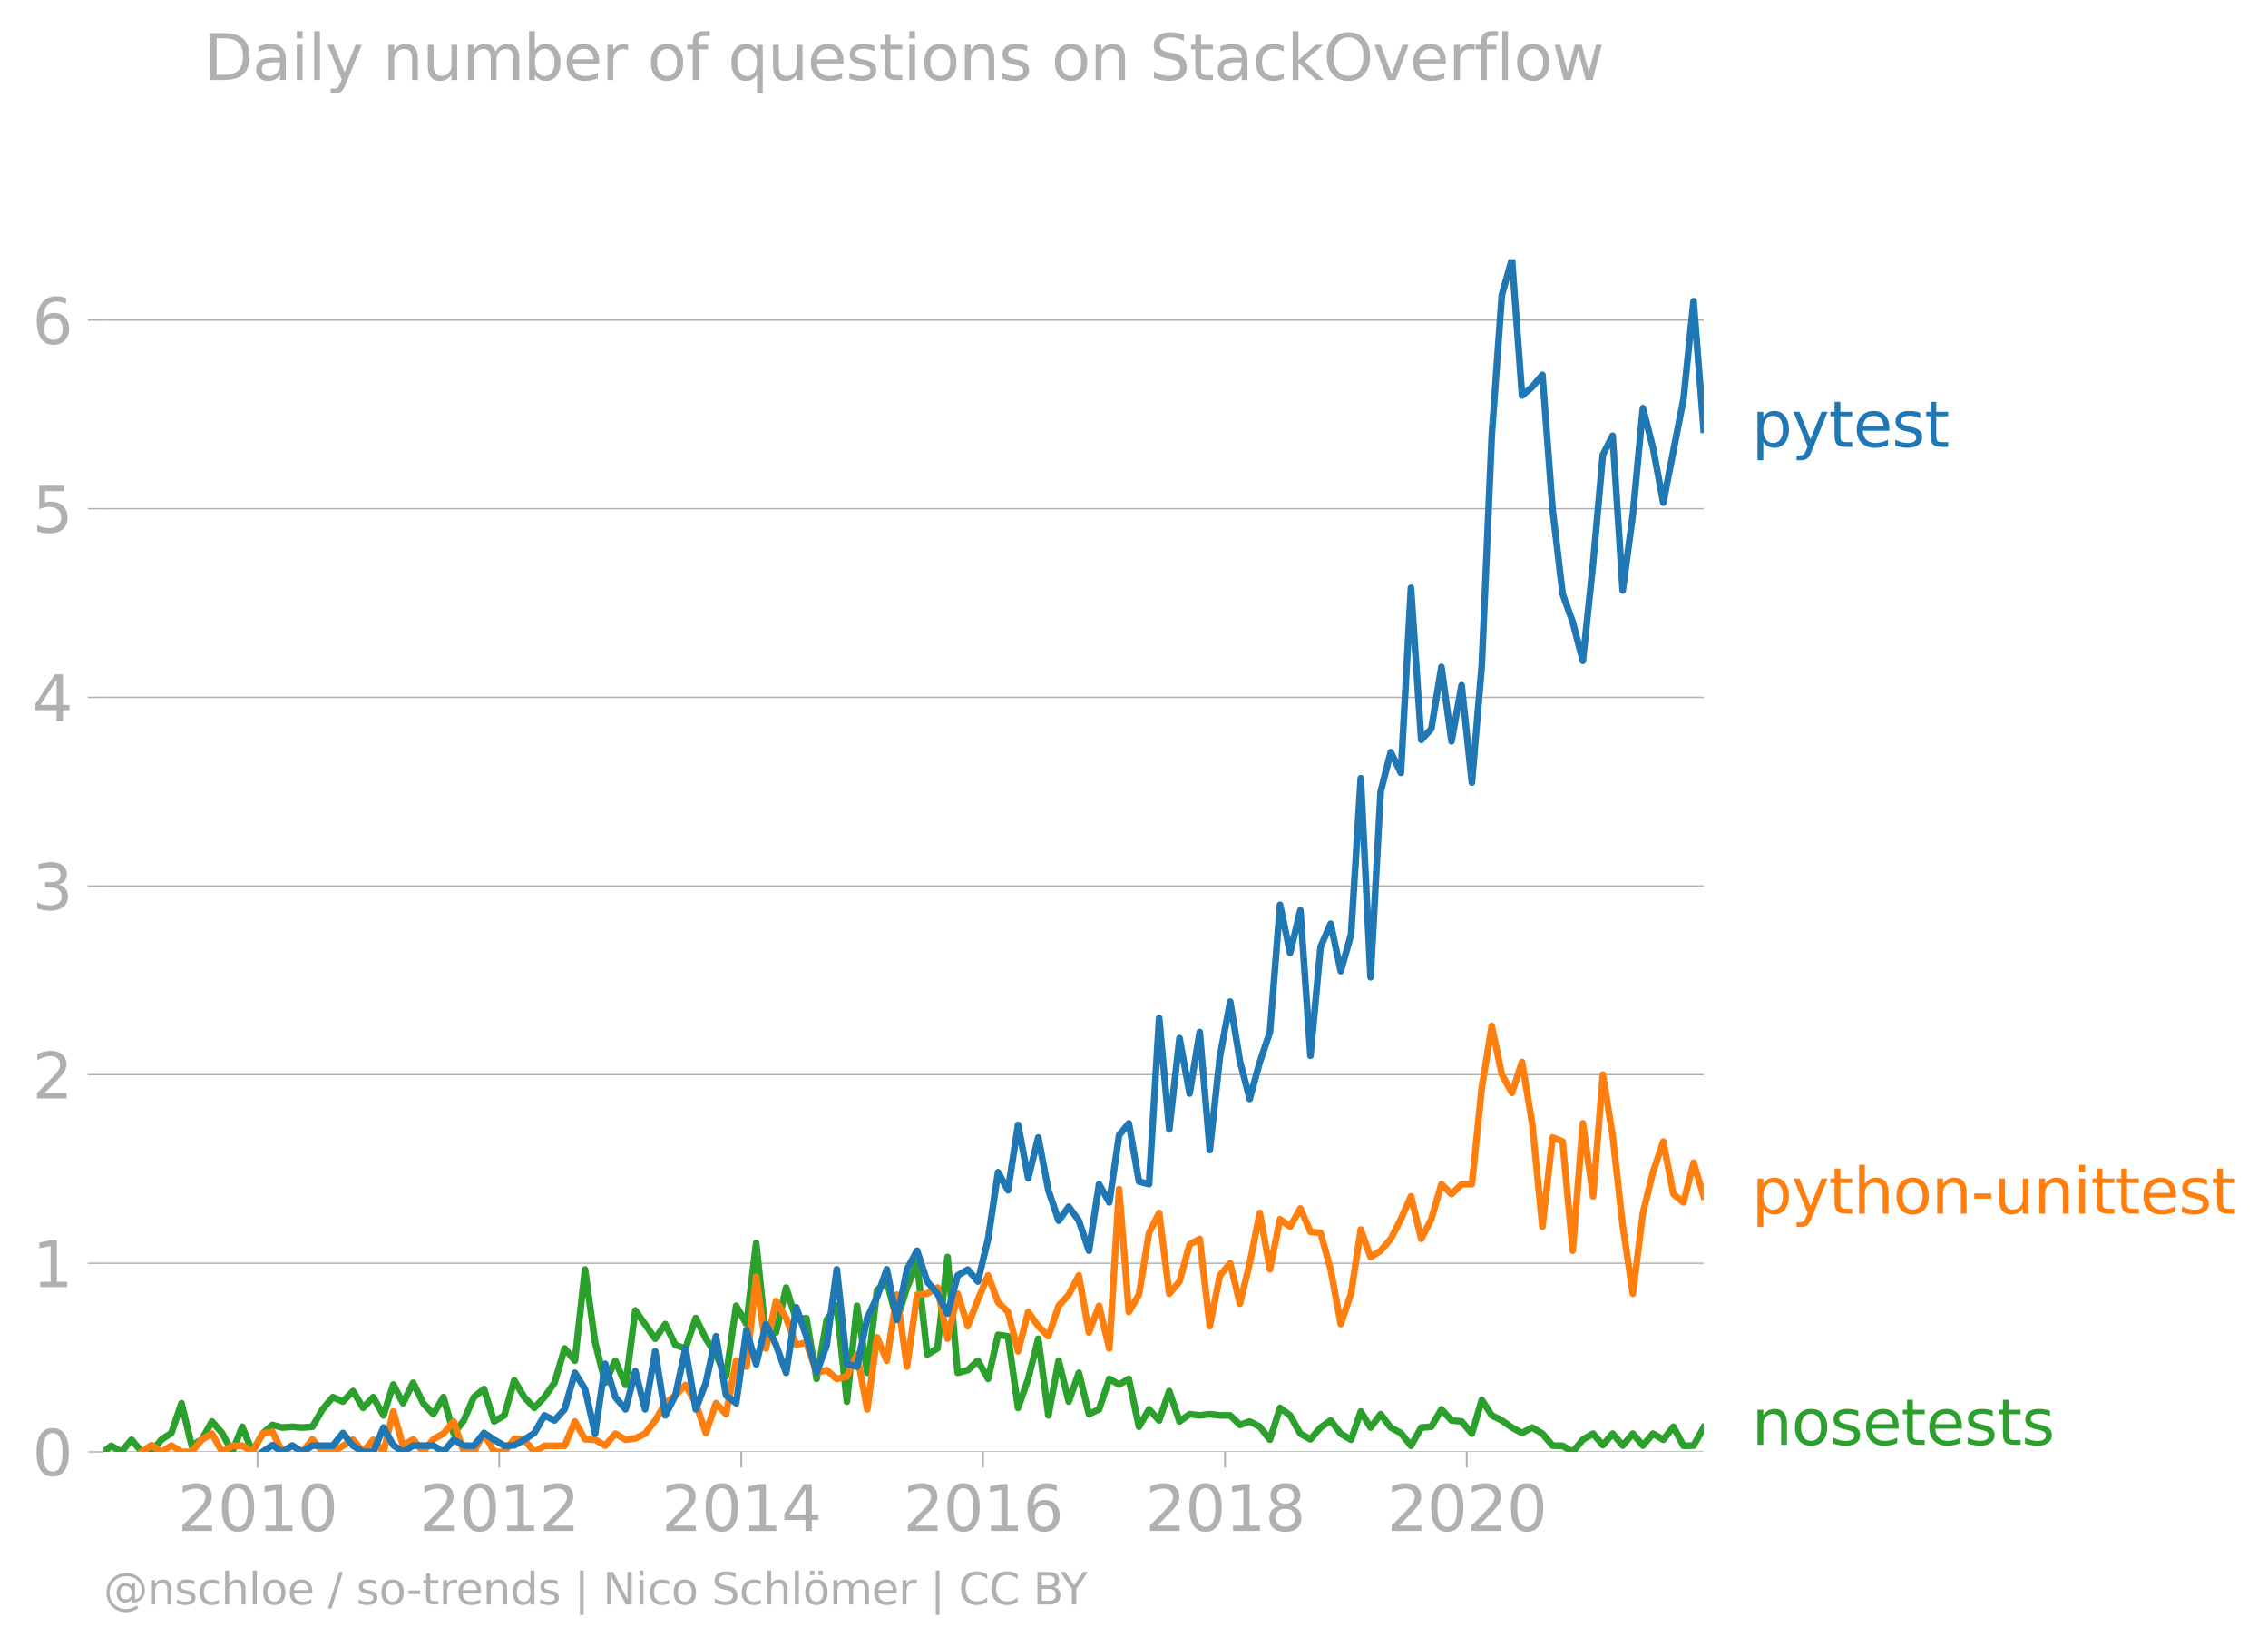 <svg xmlns:xlink="http://www.w3.org/1999/xlink" width="674.897" height="489.969" viewBox="0 0 506.173 367.477" xmlns="http://www.w3.org/2000/svg"><defs><style>*{stroke-linejoin:round;stroke-linecap:butt}</style></defs><g id="figure_1"><path d="M0 367.477h506.173V0H0v367.477z" style="fill:none" id="patch_1"/><g id="axes_1"><path d="M23.108 323.95h357.12V57.838H23.108V323.95z" style="fill:none" id="patch_2"/><g id="matplotlib.axis_1"><g id="xtick_1"><g id="line2d_1"><defs><path id="m500fa64867" d="M0 0v3.5" style="stroke:#b0b0b0;stroke-width:.4"/></defs><use xlink:href="#m500fa64867" x="57.471" y="323.95" style="fill:#b0b0b0;stroke:#b0b0b0;stroke-width:.4"/></g><g style="fill:#b0b0b0" transform="matrix(.14 0 0 -.14 39.656 341.588)" id="text_1"><defs><path id="DejaVuSans-32" d="M1228 531h2203V0H469v531q359 372 979 998 621 627 780 809 303 340 423 576 121 236 121 464 0 372-261 606-261 235-680 235-297 0-627-103-329-103-704-313v638q381 153 712 231 332 78 607 78 725 0 1156-363 431-362 431-968 0-288-108-546-107-257-392-607-78-91-497-524-418-433-1181-1211z" transform="scale(.016)"/><path id="DejaVuSans-30" d="M2034 4250q-487 0-733-480-245-479-245-1442 0-959 245-1439 246-480 733-480 491 0 736 480 246 480 246 1439 0 963-246 1442-245 480-736 480zm0 500q785 0 1199-621 414-620 414-1801 0-1178-414-1799Q2819-91 2034-91q-784 0-1198 620-414 621-414 1799 0 1181 414 1801 414 621 1198 621z" transform="scale(.016)"/><path id="DejaVuSans-31" d="M794 531h1031v3560L703 3866v575l1116 225h631V531h1031V0H794v531z" transform="scale(.016)"/></defs><use xlink:href="#DejaVuSans-32"/><use xlink:href="#DejaVuSans-30" x="63.623"/><use xlink:href="#DejaVuSans-31" x="127.246"/><use xlink:href="#DejaVuSans-30" x="190.869"/></g></g><g id="xtick_2"><use xlink:href="#m500fa64867" x="111.418" y="323.95" style="fill:#b0b0b0;stroke:#b0b0b0;stroke-width:.4" id="line2d_2"/><g style="fill:#b0b0b0" transform="matrix(.14 0 0 -.14 93.603 341.588)" id="text_2"><use xlink:href="#DejaVuSans-32"/><use xlink:href="#DejaVuSans-30" x="63.623"/><use xlink:href="#DejaVuSans-31" x="127.246"/><use xlink:href="#DejaVuSans-32" x="190.869"/></g></g><g id="xtick_3"><use xlink:href="#m500fa64867" x="165.438" y="323.95" style="fill:#b0b0b0;stroke:#b0b0b0;stroke-width:.4" id="line2d_3"/><g style="fill:#b0b0b0" transform="matrix(.14 0 0 -.14 147.623 341.588)" id="text_3"><defs><path id="DejaVuSans-34" d="M2419 4116 825 1625h1594v2491zm-166 550h794V1625h666v-525h-666V0h-628v1100H313v609l1940 2957z" transform="scale(.016)"/></defs><use xlink:href="#DejaVuSans-32"/><use xlink:href="#DejaVuSans-30" x="63.623"/><use xlink:href="#DejaVuSans-31" x="127.246"/><use xlink:href="#DejaVuSans-34" x="190.869"/></g></g><g id="xtick_4"><use xlink:href="#m500fa64867" x="219.385" y="323.95" style="fill:#b0b0b0;stroke:#b0b0b0;stroke-width:.4" id="line2d_4"/><g style="fill:#b0b0b0" transform="matrix(.14 0 0 -.14 201.57 341.588)" id="text_4"><defs><path id="DejaVuSans-36" d="M2113 2584q-425 0-674-291-248-290-248-796 0-503 248-796 249-292 674-292t673 292q248 293 248 796 0 506-248 796-248 291-673 291zm1253 1979v-575q-238 112-480 171-242 60-480 60-625 0-955-422-329-422-376-1275 184 272 462 417 279 145 613 145 703 0 1111-427 408-426 408-1160 0-719-425-1154Q2819-91 2113-91q-810 0-1238 620-428 621-428 1799 0 1106 525 1764t1409 658q238 0 480-47t505-140z" transform="scale(.016)"/></defs><use xlink:href="#DejaVuSans-32"/><use xlink:href="#DejaVuSans-30" x="63.623"/><use xlink:href="#DejaVuSans-31" x="127.246"/><use xlink:href="#DejaVuSans-36" x="190.869"/></g></g><g id="xtick_5"><use xlink:href="#m500fa64867" x="273.406" y="323.95" style="fill:#b0b0b0;stroke:#b0b0b0;stroke-width:.4" id="line2d_5"/><g style="fill:#b0b0b0" transform="matrix(.14 0 0 -.14 255.59 341.588)" id="text_5"><defs><path id="DejaVuSans-38" d="M2034 2216q-450 0-708-241-257-241-257-662 0-422 257-663 258-241 708-241t709 242q260 243 260 662 0 421-258 662-257 241-711 241zm-631 268q-406 100-633 378-226 279-226 679 0 559 398 884 399 325 1092 325 697 0 1094-325t397-884q0-400-227-679-226-278-629-378 456-106 710-416 255-309 255-755 0-679-414-1042Q2806-91 2034-91q-771 0-1186 362-414 363-414 1042 0 446 256 755 257 310 713 416zm-231 997q0-362 226-565 227-203 636-203 407 0 636 203 230 203 230 565 0 363-230 566-229 203-636 203-409 0-636-203-226-203-226-566z" transform="scale(.016)"/></defs><use xlink:href="#DejaVuSans-32"/><use xlink:href="#DejaVuSans-30" x="63.623"/><use xlink:href="#DejaVuSans-31" x="127.246"/><use xlink:href="#DejaVuSans-38" x="190.869"/></g></g><g id="xtick_6"><use xlink:href="#m500fa64867" x="327.352" y="323.95" style="fill:#b0b0b0;stroke:#b0b0b0;stroke-width:.4" id="line2d_6"/><g style="fill:#b0b0b0" transform="matrix(.14 0 0 -.14 309.537 341.588)" id="text_6"><use xlink:href="#DejaVuSans-32"/><use xlink:href="#DejaVuSans-30" x="63.623"/><use xlink:href="#DejaVuSans-32" x="127.246"/><use xlink:href="#DejaVuSans-30" x="190.869"/></g></g></g><g id="matplotlib.axis_2"><g id="ytick_1"><path d="M23.108 323.95h357.12" clip-path="url(#pbddb64f645)" style="fill:none;stroke:#b0b0b0;stroke-width:.3;stroke-linecap:square" id="line2d_7"/><g id="line2d_8"><defs><path id="m1f6d58a57f" d="M0 0h-3.5" style="stroke:#b0b0b0;stroke-width:.3"/></defs><use xlink:href="#m1f6d58a57f" x="23.108" y="323.95" style="fill:#b0b0b0;stroke:#b0b0b0;stroke-width:.3"/></g><use xlink:href="#DejaVuSans-30" style="fill:#b0b0b0" transform="matrix(.14 0 0 -.14 7.2 329.269)" id="text_7"/></g><g id="ytick_2"><path d="M23.108 281.86h357.12" clip-path="url(#pbddb64f645)" style="fill:none;stroke:#b0b0b0;stroke-width:.3;stroke-linecap:square" id="line2d_9"/><use xlink:href="#m1f6d58a57f" x="23.108" y="281.861" style="fill:#b0b0b0;stroke:#b0b0b0;stroke-width:.3" id="line2d_10"/><use xlink:href="#DejaVuSans-31" style="fill:#b0b0b0" transform="matrix(.14 0 0 -.14 7.2 287.18)" id="text_8"/></g><g id="ytick_3"><path d="M23.108 239.772h357.12" clip-path="url(#pbddb64f645)" style="fill:none;stroke:#b0b0b0;stroke-width:.3;stroke-linecap:square" id="line2d_11"/><use xlink:href="#m1f6d58a57f" x="23.108" y="239.772" style="fill:#b0b0b0;stroke:#b0b0b0;stroke-width:.3" id="line2d_12"/><use xlink:href="#DejaVuSans-32" style="fill:#b0b0b0" transform="matrix(.14 0 0 -.14 7.2 245.09)" id="text_9"/></g><g id="ytick_4"><path d="M23.108 197.682h357.12" clip-path="url(#pbddb64f645)" style="fill:none;stroke:#b0b0b0;stroke-width:.3;stroke-linecap:square" id="line2d_13"/><use xlink:href="#m1f6d58a57f" x="23.108" y="197.682" style="fill:#b0b0b0;stroke:#b0b0b0;stroke-width:.3" id="line2d_14"/><g style="fill:#b0b0b0" transform="matrix(.14 0 0 -.14 7.2 203.001)" id="text_10"><defs><path id="DejaVuSans-33" d="M2597 2516q453-97 707-404 255-306 255-756 0-690-475-1069Q2609-91 1734-91q-293 0-604 58T488 141v609q262-153 574-231 313-78 654-78 593 0 904 234t311 681q0 413-289 645-289 233-804 233h-544v519h569q465 0 712 186t247 536q0 359-255 551-254 193-729 193-260 0-557-57-297-56-653-174v562q360 100 674 150t592 50q719 0 1137-327 419-326 419-882 0-388-222-655t-631-370z" transform="scale(.016)"/></defs><use xlink:href="#DejaVuSans-33"/></g></g><g id="ytick_5"><path d="M23.108 155.593h357.12" clip-path="url(#pbddb64f645)" style="fill:none;stroke:#b0b0b0;stroke-width:.3;stroke-linecap:square" id="line2d_15"/><use xlink:href="#m1f6d58a57f" x="23.108" y="155.593" style="fill:#b0b0b0;stroke:#b0b0b0;stroke-width:.3" id="line2d_16"/><use xlink:href="#DejaVuSans-34" style="fill:#b0b0b0" transform="matrix(.14 0 0 -.14 7.2 160.912)" id="text_11"/></g><g id="ytick_6"><path d="M23.108 113.504h357.12" clip-path="url(#pbddb64f645)" style="fill:none;stroke:#b0b0b0;stroke-width:.3;stroke-linecap:square" id="line2d_17"/><use xlink:href="#m1f6d58a57f" x="23.108" y="113.504" style="fill:#b0b0b0;stroke:#b0b0b0;stroke-width:.3" id="line2d_18"/><g style="fill:#b0b0b0" transform="matrix(.14 0 0 -.14 7.2 118.823)" id="text_12"><defs><path id="DejaVuSans-35" d="M691 4666h2478v-532H1269V2991q137 47 274 70 138 23 276 23 781 0 1237-428 457-428 457-1159 0-753-469-1171Q2575-91 1722-91q-294 0-599 50Q819 9 494 109v635q281-153 581-228t634-75q541 0 856 284 316 284 316 772 0 487-316 771-315 285-856 285-253 0-505-56-251-56-513-175v2344z" transform="scale(.016)"/></defs><use xlink:href="#DejaVuSans-35"/></g></g><g id="ytick_7"><path d="M23.108 71.415h357.12" clip-path="url(#pbddb64f645)" style="fill:none;stroke:#b0b0b0;stroke-width:.3;stroke-linecap:square" id="line2d_19"/><use xlink:href="#m1f6d58a57f" x="23.108" y="71.415" style="fill:#b0b0b0;stroke:#b0b0b0;stroke-width:.3" id="line2d_20"/><use xlink:href="#DejaVuSans-36" style="fill:#b0b0b0" transform="matrix(.14 0 0 -.14 7.2 76.734)" id="text_13"/></g></g><path d="m23.108 323.95 1.736-1.358 2.254 1.358 2.254-2.716 2.29 2.716h2.18l2.181-2.716 2.254-1.493 2.254-6.653 2.254 9.459 2.254-1.313 2.29-4.073 2.255 2.58 2.254 4.209 2.253-5.612 2.254 5.612 2.291-4.073 2.18-1.94 2.18.582 2.254-.181 2.254.181 2.254-.181 2.254-3.892 2.291-2.716 2.254.996 2.254-2.353 2.254 3.756 2.254-2.399 2.29 4.074 2.18-6.886 2.18 4.17 2.255-4.57 2.254 4.57 2.254 2.444 2.253-3.802 2.291 8.147 2.254-2.942 2.254-5.205 2.254-1.81 2.254 7.241 2.291-1.357 2.217-7.819 2.217 3.745 2.254 2.399 2.254-2.399 2.254-3.213 2.254-7.648 2.29 2.715 2.255-20.32 2.254 16.247 2.253 9.006 2.254-4.933 2.291 5.431 2.18-16.632 4.434 6.313 2.254-3.258 2.254 4.661 2.254.77 2.291-6.789 2.254 4.616 2.254 3.53 2.254 4.888 2.254-15.75 2.29 4.074 2.18-18.087 2.18 20.802 2.255-.86 2.254-10.001 2.254 7.195 2.253-.407 2.291 13.577 2.254-13.17 2.254-3.122 2.254 21.361 2.254-21.361 2.291 14.935 2.18-18.427 2.18-1.94 2.254 8.554 2.254-7.195 2.254-5.431 2.254 20.365 2.29-1.357 2.255-20.411 2.254 25.842 2.254-.589 2.253-2.127 2.291 4.073 2.217-9.831 2.217.327 2.254 15.976 2.254-6.472 2.254-8.96 2.254 17.107 2.291-12.22 2.254 9.142 2.254-6.426 2.254 9.232 2.254-1.086 2.29-6.789 2.18 1.261 2.18-1.26 2.255 10.68 2.254-3.892 2.254 2.489 2.253-6.562 2.291 6.788 2.254-1.629 2.254.272 2.254-.272 2.254.272h2.291l2.18 2.133 2.18-.776 2.254 1.177 2.254 2.896 2.254-7.105 2.254 1.675 2.29 4.073 2.255 1.267 2.254-2.625 2.254-1.584 2.253 2.942 2.291 1.357 2.18-6.303 2.18 3.588 2.254-2.987 2.254 2.987 2.254 1.222 2.254 2.851 2.291-4.073 2.254-.181 2.254-3.892 2.254 2.489 2.254.226 2.29 2.716 2.218-7.538 2.217 3.465 2.254 1.131 2.254 1.584 2.254 1.222 2.253-1.222 2.291 1.358 2.254 2.67 2.254.045L351 323.95l2.254-2.716 2.291-1.357 2.18 2.57 2.18-2.57 2.254 2.67 2.254-2.67 2.254 2.67 2.254-2.67 2.29 1.357 2.255-2.896 2.254 4.254 2.254-.045 2.254-4.028h0" clip-path="url(#pbddb64f645)" style="fill:none;stroke:#2ca02c;stroke-width:1.5;stroke-linecap:square" id="line2d_21"/><path d="m31.643 323.95 2.18-1.503 2.18 1.503 2.254-1.403 2.254 1.403h2.254l2.254-2.716 2.29-1.357 2.255 4.073 2.254-1.358 2.253-.045 2.254 1.403 2.291-4.073 2.18-.437 2.18 4.51 2.254-1.403 2.254 1.403 2.254-2.806 2.254 2.806h2.291l4.508-2.716 2.254 2.716 2.254-2.716 2.29 2.716 2.18-9.02 2.18 7.662 2.255-1.448 2.254 2.806 2.254-2.806 2.253-1.267 2.291-2.716 2.254 6.789h2.254l2.254-4.21 2.254 4.21h2.291l2.217-2.903 2.217.187 2.254 2.716 2.254-1.358h4.508l2.29-5.43 2.255 3.982 2.254.09 2.253 1.313 2.254-2.67 2.291 1.357 2.18-.29 2.18-1.067 2.254-2.942 2.254-3.847 2.254-1.765 2.254-2.308 2.291 4.073 2.254 6.653 2.254-6.653 2.254 2.444 2.254-11.948 2.29 1.358 2.18-20.075 2.18 16.002 2.255-10.59 2.254 3.801 2.254 6.02 2.253-.589 2.291 6.789 2.254-.589 2.254 1.946 2.254-.543 2.254-4.888 2.291 12.22 2.18-16.05 2.18 5.188 2.254-14.708 2.254 16.066 2.254-16.066 2.254-.227 2.29-1.357 2.255 11.404 2.254-10.047 2.254 7.241 2.253-5.883 2.291-5.43 2.217 5.992 2.217 2.153 2.254 8.78 2.254-8.78 2.254 3.168 2.254 2.263 2.291-6.788 2.254-2.49 2.254-4.299 2.254 12.717 2.254-5.928 2.29 9.504 2.18-35.543 2.18 27.396 2.255-3.846 2.254-13.804 2.254-4.435 2.253 18.012 2.291-2.715 2.254-8.282 2.254-1.222 2.254 19.46 2.254-11.314 2.291-2.715 2.18 9.019 2.18-9.02 2.254-11.223 2.254 12.581 2.254-11.178 2.254 1.674 2.29-4.073 2.255 5.205 2.254.226 2.254 8.192 2.253 12.174 2.291-6.789 2.18-14.304 2.18 6.158 2.254-1.448 2.254-2.625 2.254-4.39 2.254-5.114 2.291 9.504 2.254-4.39 2.254-7.83 2.254 2.218 2.254-2.218h2.29l2.218-21.536 2.217-13.764 2.254 10.862 2.254 4.073 2.254-6.88 2.253 13.668 2.291 23.081 2.254-19.913 2.254.905L351 279.055l2.254-28.422 2.291 16.293 2.18-27.154 2.18 13.577 2.254 20.094 2.254 15.206 2.254-18.012 2.254-9.142 2.29-6.789 2.255 11.722 2.254 1.856 2.254-8.87 2.254 7.512h0" clip-path="url(#pbddb64f645)" style="fill:none;stroke:#ff7f0e;stroke-width:1.5;stroke-linecap:square" id="line2d_22"/><path d="m58.616 323.95 2.18-1.503 2.18 1.503 2.254-1.403 2.254 1.403 2.254-1.403 4.545.045 2.254-2.851 2.254 2.851 2.254 1.358h2.254l2.29-5.431 2.18 3.928 2.18 1.503 2.255-1.403h4.508l2.253 1.403 2.291-2.716 2.254 1.313 2.254.045 2.254-2.851 2.254 1.493 2.291 1.358 2.217-.094 2.217-1.264 2.254-1.493 2.254-3.937 2.254 1.131 2.254-2.49 2.29-8.145 2.255 3.62 2.254 9.957 2.253-15.569 2.254 7.422 2.291 2.716 2.18-8.534 2.18 8.534 2.254-12.944 2.254 14.302 2.254-4.48 2.254-10.455 2.291 13.577 2.254-5.929 2.254-10.364 2.254 13.17 2.254 1.765 2.29-16.292 2.18 7.612 2.18-8.97 2.255 4.661 2.254 6.2 2.254-14.618 2.253 6.472 2.291 8.147 2.254-6.2 2.254-16.882 2.254 21.09 2.254.634 2.291-10.862 2.18-4.703 2.18-6.159 2.254 11.27 2.254-11.27 2.254-4.163 2.254 6.879 2.29 2.715 2.255 4.435 2.254-8.508 2.254-1.312 2.253 2.67 2.291-9.504 2.217-14.888 2.217 4.026 2.254-14.573 2.254 11.858 2.254-9.052 2.254 11.767 2.291 6.789 2.254-3.123 2.254 3.123 2.254 6.698 2.254-14.845 2.29 4.074 2.18-14.984 2.18-2.667 2.255 12.989 2.254.588 2.254-37.065 2.253 24.846 2.291-20.366 2.254 12.355 2.254-13.712 2.254 26.34 2.254-20.91 2.291-12.219 2.18 13.286 2.18 8.437 2.254-8.236 2.254-6.698 2.254-28.377 2.254 10.726 2.29-9.504 2.255 32.45 2.254-24.303 2.254-5.16 2.253 10.59 2.291-8.146 2.18-34.913 2.18 44.417 2.254-41.41 2.254-8.825 2.254 4.616 2.254-41.275 2.291 33.943 2.254-2.489 2.254-13.803 2.254 16.609 2.254-12.536 2.29 21.723 2.218-26.265 2.217-51.124 2.254-31.409 2.254-7.965 2.254 30.413 2.253-1.901 2.291-2.716 2.254 29.87 2.254 19.008 2.254 6.246 2.254 8.689 2.291-21.723 2.18-24.245 2.18-4.267 2.254 34.53 2.254-16.88 2.254-23.805 2.254 8.87 2.29 12.22 4.509-23.082 2.254-21.859 2.254 28.648h0" clip-path="url(#pbddb64f645)" style="fill:none;stroke:#1f77b4;stroke-width:1.5;stroke-linecap:square" id="line2d_23"/><g style="fill:#1f77b4" transform="matrix(.14 0 0 -.14 390.941 99.717)" id="text_14"><defs><path id="DejaVuSans-70" d="M1159 525v-1856H581v4831h578v-531q182 312 458 463 277 152 661 152 638 0 1036-506 399-506 399-1331T3314 415Q2916-91 2278-91q-384 0-661 152-276 152-458 464zm1957 1222q0 634-261 995t-717 361q-457 0-718-361t-261-995q0-634 261-995t718-361q456 0 717 361t261 995z" transform="scale(.016)"/><path id="DejaVuSans-79" d="M2059-325q-243-625-475-815-231-191-618-191H506v481h338q237 0 368 113 132 112 291 531l103 262L191 3500h609L1894 763l1094 2737h609L2059-325z" transform="scale(.016)"/><path id="DejaVuSans-74" d="M1172 4494v-994h1184v-447H1172V1153q0-428 117-550t477-122h590V0h-590q-666 0-919 248-253 249-253 905v1900H172v447h422v994h578z" transform="scale(.016)"/><path id="DejaVuSans-65" d="M3597 1894v-281H953q38-594 358-905t892-311q331 0 642 81t618 244V178Q3153 47 2828-22t-659-69q-838 0-1327 487-489 488-489 1320 0 859 464 1363 464 505 1252 505 706 0 1117-455 411-454 411-1235zm-575 169q-6 471-264 752-258 282-683 282-481 0-770-272t-333-766l2050 4z" transform="scale(.016)"/><path id="DejaVuSans-73" d="M2834 3397v-544q-243 125-506 187-262 63-544 63-428 0-642-131t-214-394q0-200 153-314t616-217l197-44q612-131 870-370t258-667q0-488-386-773Q2250-91 1575-91q-281 0-586 55T347 128v594q319-166 628-249 309-82 613-82 406 0 624 139 219 139 219 392 0 234-158 359-157 125-692 241l-200 47q-534 112-772 345-237 233-237 639 0 494 350 762 350 269 994 269 318 0 599-47 282-46 519-140z" transform="scale(.016)"/></defs><use xlink:href="#DejaVuSans-70"/><use xlink:href="#DejaVuSans-79" x="63.477"/><use xlink:href="#DejaVuSans-74" x="122.656"/><use xlink:href="#DejaVuSans-65" x="161.865"/><use xlink:href="#DejaVuSans-73" x="223.389"/><use xlink:href="#DejaVuSans-74" x="275.488"/></g><g style="fill:#ff7f0e" transform="matrix(.14 0 0 -.14 390.941 270.789)" id="text_15"><defs><path id="DejaVuSans-68" d="M3513 2113V0h-575v2094q0 497-194 743-194 247-581 247-466 0-735-297-269-296-269-809V0H581v4863h578V2956q207 316 486 472 280 156 646 156 603 0 912-373 310-373 310-1098z" transform="scale(.016)"/><path id="DejaVuSans-6f" d="M1959 3097q-462 0-731-361t-269-989q0-628 267-989 268-361 733-361 460 0 728 362 269 363 269 988 0 622-269 986-268 364-728 364zm0 487q750 0 1178-488 429-487 429-1349 0-859-429-1349Q2709-91 1959-91q-753 0-1180 489-426 490-426 1349 0 862 426 1349 427 488 1180 488z" transform="scale(.016)"/><path id="DejaVuSans-6e" d="M3513 2113V0h-575v2094q0 497-194 743-194 247-581 247-466 0-735-297-269-296-269-809V0H581v3500h578v-544q207 316 486 472 280 156 646 156 603 0 912-373 310-373 310-1098z" transform="scale(.016)"/><path id="DejaVuSans-2d" d="M313 2009h1684v-512H313v512z" transform="scale(.016)"/><path id="DejaVuSans-75" d="M544 1381v2119h575V1403q0-497 193-746 194-248 582-248 465 0 735 297 271 297 271 810v1984h575V0h-575v538q-209-319-486-474-276-155-642-155-603 0-916 375-312 375-312 1097zm1447 2203z" transform="scale(.016)"/><path id="DejaVuSans-69" d="M603 3500h575V0H603v3500zm0 1363h575v-729H603v729z" transform="scale(.016)"/></defs><use xlink:href="#DejaVuSans-70"/><use xlink:href="#DejaVuSans-79" x="63.477"/><use xlink:href="#DejaVuSans-74" x="122.656"/><use xlink:href="#DejaVuSans-68" x="161.865"/><use xlink:href="#DejaVuSans-6f" x="225.244"/><use xlink:href="#DejaVuSans-6e" x="286.426"/><use xlink:href="#DejaVuSans-2d" x="349.805"/><use xlink:href="#DejaVuSans-75" x="385.889"/><use xlink:href="#DejaVuSans-6e" x="449.268"/><use xlink:href="#DejaVuSans-69" x="512.646"/><use xlink:href="#DejaVuSans-74" x="540.43"/><use xlink:href="#DejaVuSans-74" x="579.639"/><use xlink:href="#DejaVuSans-65" x="618.848"/><use xlink:href="#DejaVuSans-73" x="680.371"/><use xlink:href="#DejaVuSans-74" x="732.471"/></g><g style="fill:#2ca02c" transform="matrix(.14 0 0 -.14 390.941 322.382)" id="text_16"><use xlink:href="#DejaVuSans-6e"/><use xlink:href="#DejaVuSans-6f" x="63.379"/><use xlink:href="#DejaVuSans-73" x="124.561"/><use xlink:href="#DejaVuSans-65" x="176.66"/><use xlink:href="#DejaVuSans-74" x="238.184"/><use xlink:href="#DejaVuSans-65" x="277.393"/><use xlink:href="#DejaVuSans-73" x="338.916"/><use xlink:href="#DejaVuSans-74" x="391.016"/><use xlink:href="#DejaVuSans-73" x="430.225"/></g><g style="fill:#b0b0b0" transform="matrix(.097 0 0 -.097 23.108 357.986)" id="text_17"><defs><path id="DejaVuSans-40" d="M2381 1678q0-447 222-702 222-254 610-254 384 0 604 256 221 256 221 700 0 438-225 695-225 258-607 258-378 0-602-256-223-256-223-697zm1703-934q-187-241-429-355t-564-114q-538 0-874 389t-336 1014q0 625 337 1015 338 391 873 391 322 0 565-117 244-117 428-354v409h447V722q457 69 714 417 258 349 258 902 0 334-99 628-98 294-298 544-325 409-792 626t-1017 217q-384 0-738-102-353-101-653-301-490-319-767-836-276-517-276-1120 0-497 179-932 180-434 521-765 328-325 759-495 431-171 922-171 403 0 792 136t714 389l281-347q-390-303-851-464t-936-161q-578 0-1091 205-512 205-912 595Q841 78 631 592q-209 514-209 1105 0 569 212 1084 213 516 607 907 403 396 931 607t1119 211q662 0 1229-272 568-271 952-771 234-307 357-666 124-359 124-744 0-822-497-1297T4084 263v481z" transform="scale(.016)"/><path id="DejaVuSans-63" d="M3122 3366v-538q-244 135-489 202t-495 67q-560 0-870-355-309-354-309-995t309-996q310-354 870-354 250 0 495 67t489 202V134Q2881 22 2623-34q-257-57-548-57-791 0-1257 497-465 497-465 1341 0 856 470 1346 471 491 1290 491 265 0 518-55 253-54 491-163z" transform="scale(.016)"/><path id="DejaVuSans-6c" d="M603 4863h575V0H603v4863z" transform="scale(.016)"/><path id="DejaVuSans-2f" d="M1625 4666h531L531-594H0l1625 5260z" transform="scale(.016)"/><path id="DejaVuSans-72" d="M2631 2963q-97 56-211 82-114 27-251 27-488 0-749-317t-261-911V0H581v3500h578v-544q182 319 472 473 291 155 707 155 59 0 131-8 72-7 159-23l3-590z" transform="scale(.016)"/><path id="DejaVuSans-64" d="M2906 2969v1894h575V0h-575v525q-181-312-458-464-276-152-664-152-634 0-1033 506-398 507-398 1332t398 1331q399 506 1033 506 388 0 664-152 277-151 458-463zM947 1747q0-634 261-995t717-361q456 0 718 361 263 361 263 995t-263 995q-262 361-718 361t-717-361q-261-361-261-995z" transform="scale(.016)"/><path id="DejaVuSans-7c" d="M1344 4891v-6400H813v6400h531z" transform="scale(.016)"/><path id="DejaVuSans-4e" d="M628 4666h850L3547 763v3903h612V0h-850L1241 3903V0H628v4666z" transform="scale(.016)"/><path id="DejaVuSans-53" d="M3425 4513v-616q-359 172-678 256-319 85-616 85-515 0-795-200t-280-569q0-310 186-468 186-157 705-254l381-78q706-135 1042-474t336-907q0-679-455-1029Q2797-91 1919-91q-331 0-705 75-373 75-773 222v650q384-215 753-325 369-109 725-109 540 0 834 212 294 213 294 607 0 343-211 537t-692 291l-385 75q-706 140-1022 440-315 300-315 835 0 619 436 975t1201 356q329 0 669-60 341-59 697-177z" transform="scale(.016)"/><path id="DejaVuSans-f6" d="M1959 3097q-462 0-731-361t-269-989q0-628 267-989 268-361 733-361 460 0 728 362 269 363 269 988 0 622-269 986-268 364-728 364zm0 487q750 0 1178-488 429-487 429-1349 0-859-429-1349Q2709-91 1959-91q-753 0-1180 489-426 490-426 1349 0 862 426 1349 427 488 1180 488zm295 1266h634v-631h-634v631zm-1222 0h634v-631h-634v631z" transform="scale(.016)"/><path id="DejaVuSans-6d" d="M3328 2828q216 388 516 572t706 184q547 0 844-383 297-382 297-1088V0h-578v2094q0 503-179 746-178 244-543 244-447 0-707-297-259-296-259-809V0h-578v2094q0 506-178 748t-550 242q-441 0-701-298-259-298-259-808V0H581v3500h578v-544q197 322 472 475t653 153q382 0 649-194 267-193 395-562z" transform="scale(.016)"/><path id="DejaVuSans-43" d="M4122 4306v-665q-319 297-680 443-361 147-767 147-800 0-1225-489t-425-1414q0-922 425-1411t1225-489q406 0 767 147t680 444V359q-331-225-702-338-370-112-782-112-1060 0-1670 648-609 649-609 1771 0 1125 609 1773 610 649 1670 649 418 0 788-111 371-111 696-333z" transform="scale(.016)"/><path id="DejaVuSans-42" d="M1259 2228V519h1013q509 0 754 211 246 211 246 645 0 438-246 645-245 208-754 208H1259zm0 1919V2741h935q462 0 688 173 227 174 227 530 0 353-227 528-226 175-688 175h-935zm-631 519h1613q722 0 1112-300 391-300 391-853 0-429-200-682t-588-315q466-100 724-418 258-317 258-792 0-625-425-966Q3088 0 2303 0H628v4666z" transform="scale(.016)"/><path id="DejaVuSans-59" d="M-13 4666h679l1293-1919 1285 1919h678L2272 2222V0h-634v2222L-13 4666z" transform="scale(.016)"/></defs><use xlink:href="#DejaVuSans-40"/><use xlink:href="#DejaVuSans-6e" x="100"/><use xlink:href="#DejaVuSans-73" x="163.379"/><use xlink:href="#DejaVuSans-63" x="215.479"/><use xlink:href="#DejaVuSans-68" x="270.459"/><use xlink:href="#DejaVuSans-6c" x="333.838"/><use xlink:href="#DejaVuSans-6f" x="361.621"/><use xlink:href="#DejaVuSans-65" x="422.803"/><use xlink:href="#DejaVuSans-20" x="484.326"/><use xlink:href="#DejaVuSans-2f" x="516.113"/><use xlink:href="#DejaVuSans-20" x="549.805"/><use xlink:href="#DejaVuSans-73" x="581.592"/><use xlink:href="#DejaVuSans-6f" x="633.691"/><use xlink:href="#DejaVuSans-2d" x="696.748"/><use xlink:href="#DejaVuSans-74" x="732.832"/><use xlink:href="#DejaVuSans-72" x="772.041"/><use xlink:href="#DejaVuSans-65" x="810.904"/><use xlink:href="#DejaVuSans-6e" x="872.428"/><use xlink:href="#DejaVuSans-64" x="935.807"/><use xlink:href="#DejaVuSans-73" x="999.283"/><use xlink:href="#DejaVuSans-20" x="1051.383"/><use xlink:href="#DejaVuSans-7c" x="1083.17"/><use xlink:href="#DejaVuSans-20" x="1116.861"/><use xlink:href="#DejaVuSans-4e" x="1148.648"/><use xlink:href="#DejaVuSans-69" x="1223.453"/><use xlink:href="#DejaVuSans-63" x="1251.236"/><use xlink:href="#DejaVuSans-6f" x="1306.217"/><use xlink:href="#DejaVuSans-20" x="1367.398"/><use xlink:href="#DejaVuSans-53" x="1399.186"/><use xlink:href="#DejaVuSans-63" x="1462.662"/><use xlink:href="#DejaVuSans-68" x="1517.643"/><use xlink:href="#DejaVuSans-6c" x="1581.021"/><use xlink:href="#DejaVuSans-f6" x="1608.805"/><use xlink:href="#DejaVuSans-6d" x="1669.986"/><use xlink:href="#DejaVuSans-65" x="1767.398"/><use xlink:href="#DejaVuSans-72" x="1828.922"/><use xlink:href="#DejaVuSans-20" x="1870.035"/><use xlink:href="#DejaVuSans-7c" x="1901.822"/><use xlink:href="#DejaVuSans-20" x="1935.514"/><use xlink:href="#DejaVuSans-43" x="1967.301"/><use xlink:href="#DejaVuSans-43" x="2037.125"/><use xlink:href="#DejaVuSans-20" x="2106.949"/><use xlink:href="#DejaVuSans-42" x="2138.736"/><use xlink:href="#DejaVuSans-59" x="2201.84"/></g><g style="fill:#b0b0b0" transform="matrix(.14 0 0 -.14 45.522 17.838)" id="text_18"><defs><path id="DejaVuSans-44" d="M1259 4147V519h763q966 0 1414 437 448 438 448 1382 0 937-448 1373t-1414 436h-763zm-631 519h1297q1356 0 1990-564 635-564 635-1764 0-1207-638-1773Q3275 0 1925 0H628v4666z" transform="scale(.016)"/><path id="DejaVuSans-61" d="M2194 1759q-697 0-966-159t-269-544q0-306 202-486 202-179 548-179 479 0 768 339t289 901v128h-572zm1147 238V0h-575v531q-197-318-491-470T1556-91q-537 0-855 302-317 302-317 808 0 590 395 890 396 300 1180 300h807v57q0 397-261 614t-733 217q-300 0-585-72-284-72-546-216v532q315 122 612 182 297 61 578 61 760 0 1135-394 375-393 375-1193z" transform="scale(.016)"/><path id="DejaVuSans-62" d="M3116 1747q0 634-261 995t-717 361q-457 0-718-361t-261-995q0-634 261-995t718-361q456 0 717 361t261 995zM1159 2969q182 312 458 463 277 152 661 152 638 0 1036-506 399-506 399-1331T3314 415Q2916-91 2278-91q-384 0-661 152-276 152-458 464V0H581v4863h578V2969z" transform="scale(.016)"/><path id="DejaVuSans-66" d="M2375 4863v-479h-550q-309 0-430-125-120-125-120-450v-309h947v-447h-947V0H697v3053H147v447h550v244q0 584 272 851 272 268 862 268h544z" transform="scale(.016)"/><path id="DejaVuSans-71" d="M947 1747q0-634 261-995t717-361q456 0 718 361 263 361 263 995t-263 995q-262 361-718 361t-717-361q-261-361-261-995zM2906 525q-181-312-458-464-276-152-664-152-634 0-1033 506-398 507-398 1332t398 1331q399 506 1033 506 388 0 664-152 277-151 458-463v531h575v-4831h-575V525z" transform="scale(.016)"/><path id="DejaVuSans-6b" d="M581 4863h578V1991l1716 1509h734L1753 1863 3688 0h-750L1159 1709V0H581v4863z" transform="scale(.016)"/><path id="DejaVuSans-4f" d="M2522 4238q-688 0-1093-513-404-512-404-1397 0-881 404-1394 405-512 1093-512 687 0 1089 512 402 513 402 1394 0 885-402 1397-402 513-1089 513zm0 512q981 0 1568-658 588-658 588-1764 0-1103-588-1761Q3503-91 2522-91q-984 0-1574 656-589 657-589 1763t589 1764q590 658 1574 658z" transform="scale(.016)"/><path id="DejaVuSans-76" d="M191 3500h609L1894 563l1094 2937h609L2284 0h-781L191 3500z" transform="scale(.016)"/><path id="DejaVuSans-77" d="M269 3500h575l719-2731 715 2731h678l719-2731 716 2731h575L4050 0h-678l-753 2869L1863 0h-679L269 3500z" transform="scale(.016)"/></defs><use xlink:href="#DejaVuSans-44"/><use xlink:href="#DejaVuSans-61" x="77.002"/><use xlink:href="#DejaVuSans-69" x="138.281"/><use xlink:href="#DejaVuSans-6c" x="166.064"/><use xlink:href="#DejaVuSans-79" x="193.848"/><use xlink:href="#DejaVuSans-20" x="253.027"/><use xlink:href="#DejaVuSans-6e" x="284.814"/><use xlink:href="#DejaVuSans-75" x="348.193"/><use xlink:href="#DejaVuSans-6d" x="411.572"/><use xlink:href="#DejaVuSans-62" x="508.984"/><use xlink:href="#DejaVuSans-65" x="572.461"/><use xlink:href="#DejaVuSans-72" x="633.984"/><use xlink:href="#DejaVuSans-20" x="675.098"/><use xlink:href="#DejaVuSans-6f" x="706.885"/><use xlink:href="#DejaVuSans-66" x="768.066"/><use xlink:href="#DejaVuSans-20" x="803.271"/><use xlink:href="#DejaVuSans-71" x="835.059"/><use xlink:href="#DejaVuSans-75" x="898.535"/><use xlink:href="#DejaVuSans-65" x="961.914"/><use xlink:href="#DejaVuSans-73" x="1023.438"/><use xlink:href="#DejaVuSans-74" x="1075.537"/><use xlink:href="#DejaVuSans-69" x="1114.746"/><use xlink:href="#DejaVuSans-6f" x="1142.529"/><use xlink:href="#DejaVuSans-6e" x="1203.711"/><use xlink:href="#DejaVuSans-73" x="1267.09"/><use xlink:href="#DejaVuSans-20" x="1319.189"/><use xlink:href="#DejaVuSans-6f" x="1350.977"/><use xlink:href="#DejaVuSans-6e" x="1412.158"/><use xlink:href="#DejaVuSans-20" x="1475.537"/><use xlink:href="#DejaVuSans-53" x="1507.324"/><use xlink:href="#DejaVuSans-74" x="1570.801"/><use xlink:href="#DejaVuSans-61" x="1610.01"/><use xlink:href="#DejaVuSans-63" x="1671.289"/><use xlink:href="#DejaVuSans-6b" x="1726.27"/><use xlink:href="#DejaVuSans-4f" x="1784.18"/><use xlink:href="#DejaVuSans-76" x="1862.891"/><use xlink:href="#DejaVuSans-65" x="1922.07"/><use xlink:href="#DejaVuSans-72" x="1983.594"/><use xlink:href="#DejaVuSans-66" x="2024.707"/><use xlink:href="#DejaVuSans-6c" x="2059.912"/><use xlink:href="#DejaVuSans-6f" x="2087.695"/><use xlink:href="#DejaVuSans-77" x="2148.877"/></g></g></g><defs><clipPath id="pbddb64f645"><path d="M23.108 57.838h357.12V323.95H23.108z"/></clipPath></defs></svg>